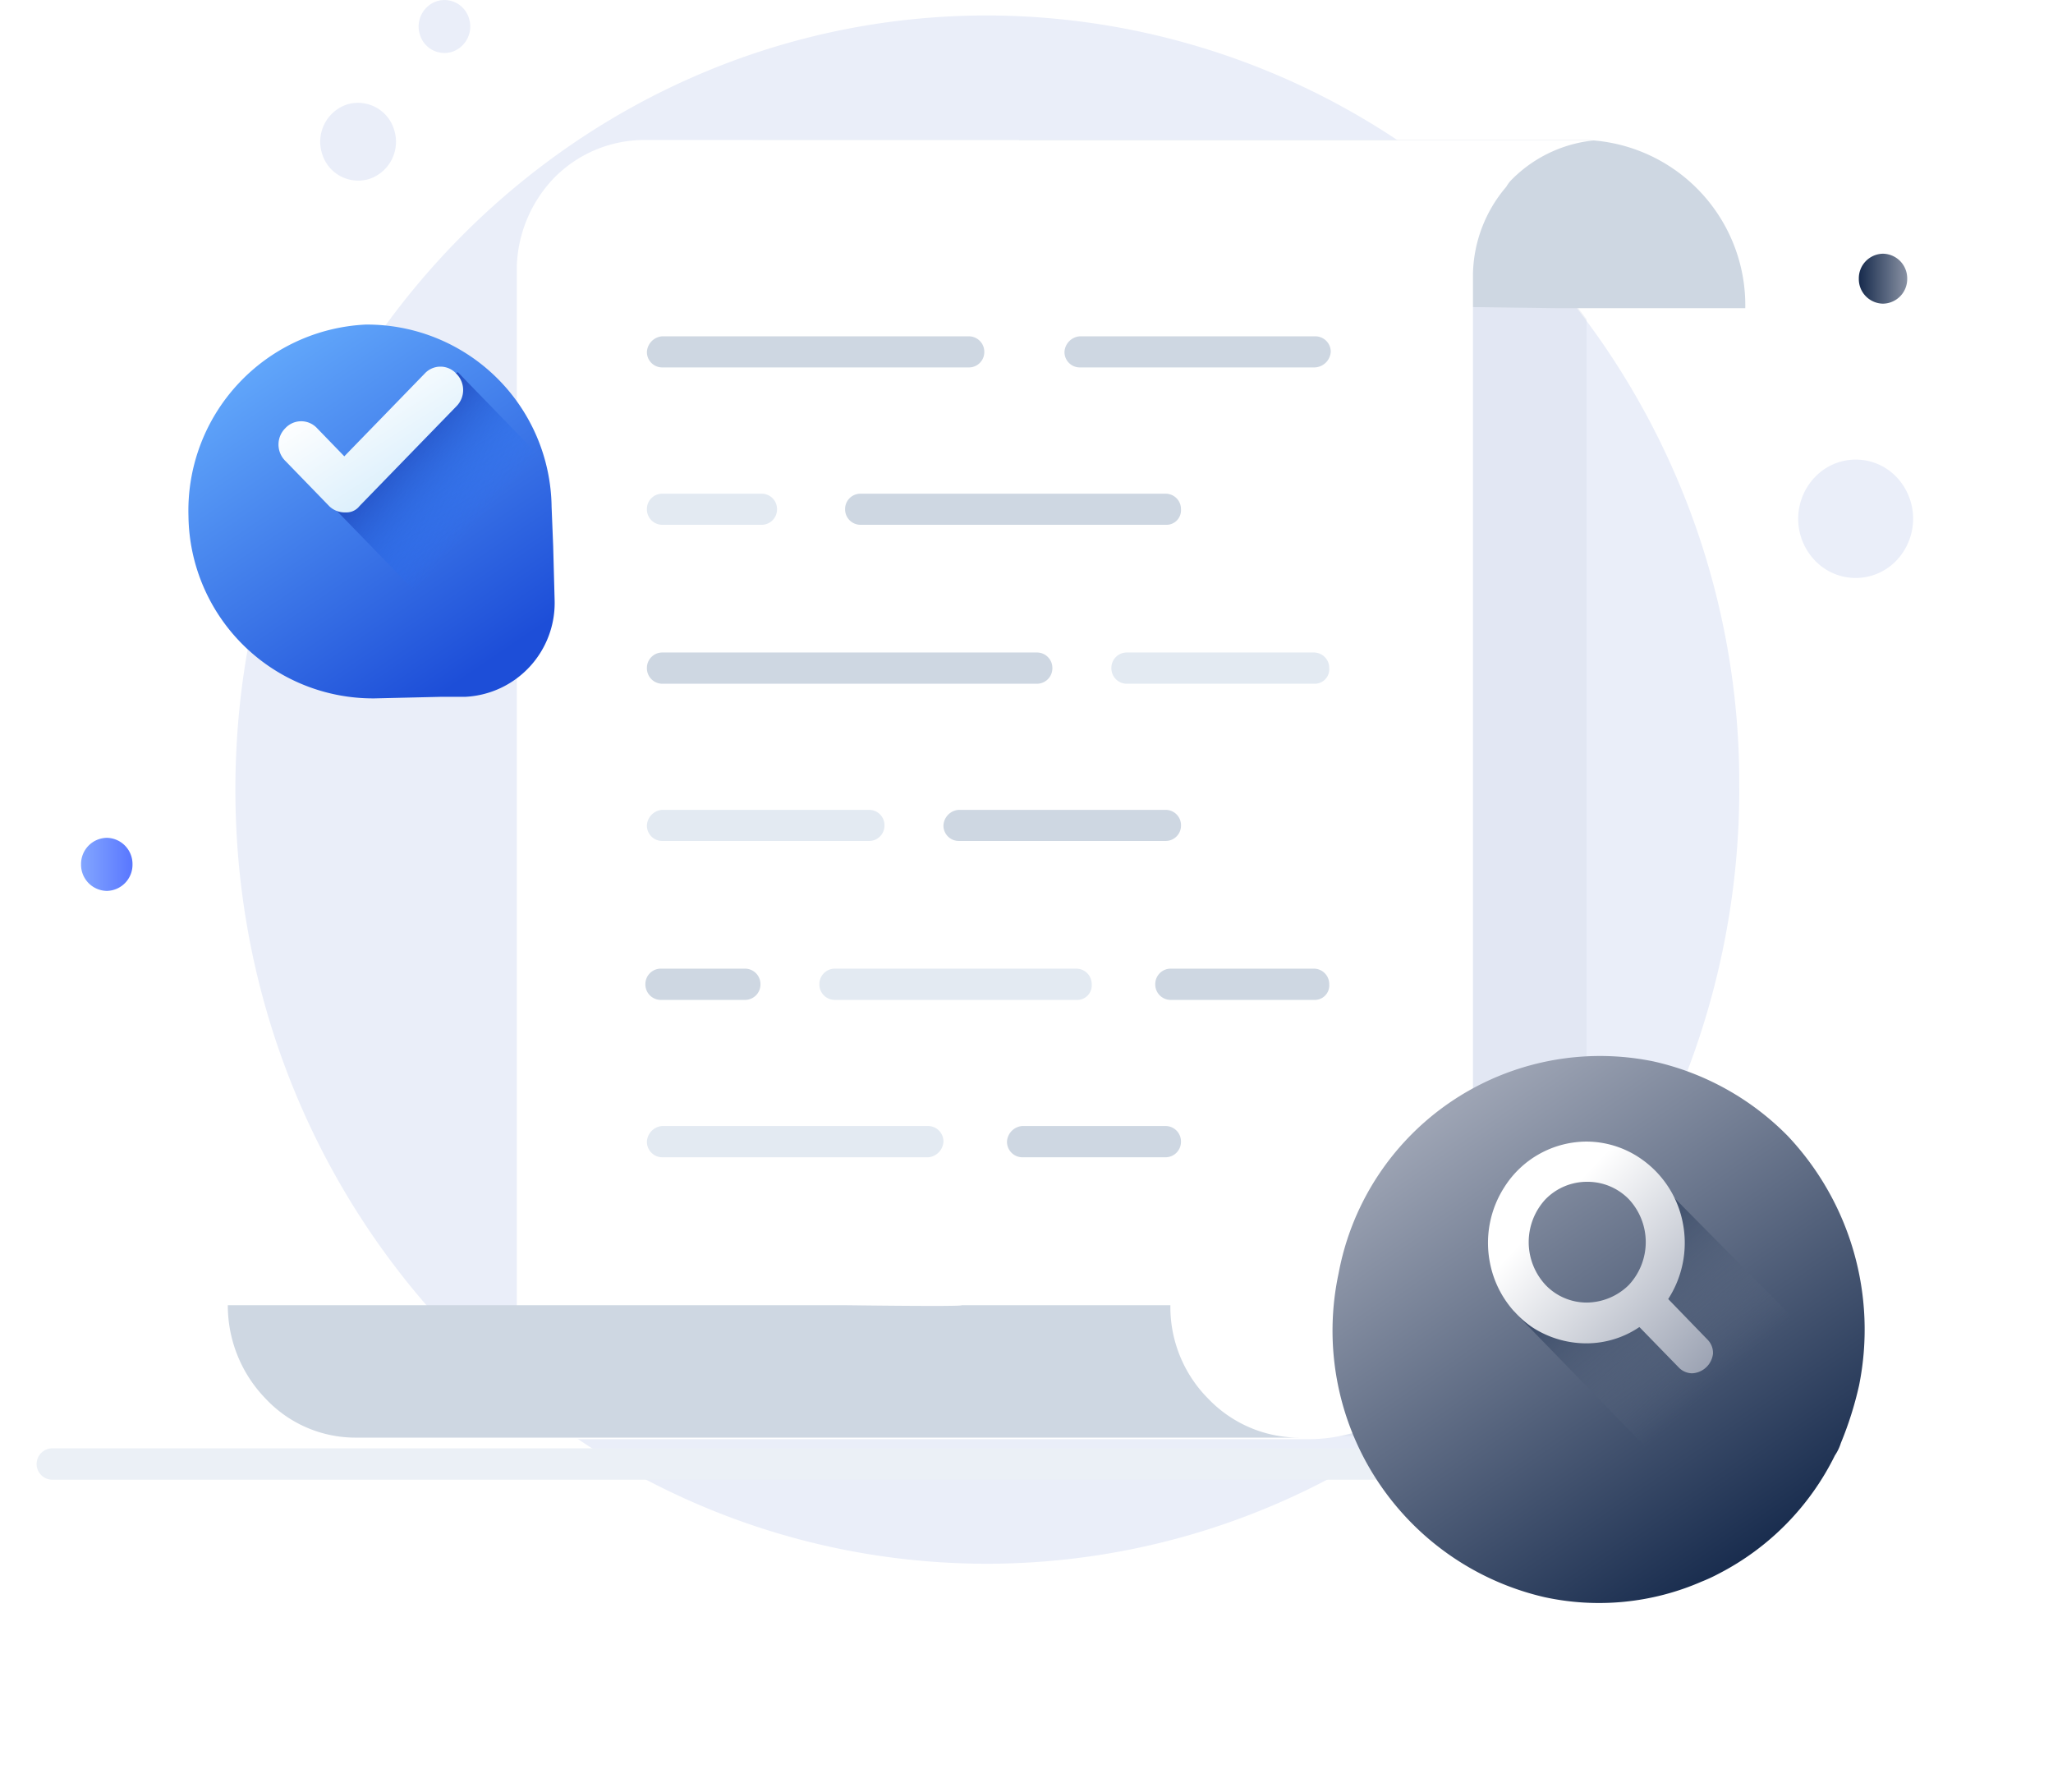 <svg xmlns="http://www.w3.org/2000/svg" xmlns:xlink="http://www.w3.org/1999/xlink" width="130.725" height="114.08" viewBox="0 0 130.725 114.08">
  <defs>
    <linearGradient id="linear-gradient" x1="0.001" y1="0.503" x2="0.973" y2="0.503" gradientUnits="objectBoundingBox">
      <stop offset="0" stop-color="#83a6ff"/>
      <stop offset="1" stop-color="#5a78ff"/>
    </linearGradient>
    <linearGradient id="linear-gradient-2" x1="0.01" y1="0.516" x2="0.981" y2="0.516" gradientUnits="objectBoundingBox">
      <stop offset="0" stop-color="#172b4d"/>
      <stop offset="1" stop-color="#8790a2"/>
    </linearGradient>
    <linearGradient id="linear-gradient-3" x1="0.232" y1="0.089" x2="0.788" y2="0.925" gradientUnits="objectBoundingBox">
      <stop offset="0" stop-color="#60a5fa"/>
      <stop offset="1" stop-color="#1d4ed8"/>
    </linearGradient>
    <filter id="Path" x="0" y="8.658" width="47.318" height="47.811" filterUnits="userSpaceOnUse">
      <feOffset dy="5" input="SourceAlpha"/>
      <feGaussianBlur stdDeviation="4" result="blur"/>
      <feFlood flood-color="#4159f7" flood-opacity="0.302"/>
      <feComposite operator="in" in2="blur"/>
      <feComposite in="SourceGraphic"/>
    </filter>
    <linearGradient id="linear-gradient-4" x1="0.285" y1="0.23" x2="0.685" y2="0.605" gradientUnits="objectBoundingBox">
      <stop offset="0" stop-color="#1e40af"/>
      <stop offset="1" stop-color="#2475ff" stop-opacity="0"/>
    </linearGradient>
    <linearGradient id="linear-gradient-5" x1="0.772" y1="0.682" x2="0.328" y2="0.136" gradientUnits="objectBoundingBox">
      <stop offset="0" stop-color="#ddf0fc"/>
      <stop offset="1" stop-color="#fff"/>
    </linearGradient>
    <linearGradient id="linear-gradient-6" x1="0.232" y1="0.091" x2="0.789" y2="0.925" gradientUnits="objectBoundingBox">
      <stop offset="0" stop-color="#9da4b4"/>
      <stop offset="1" stop-color="#172b4d"/>
    </linearGradient>
    <filter id="Path-2" x="72.865" y="55.205" width="57.859" height="58.875" filterUnits="userSpaceOnUse">
      <feOffset dy="5" input="SourceAlpha"/>
      <feGaussianBlur stdDeviation="4" result="blur-2"/>
      <feFlood flood-color="#6b778c" flood-opacity="0.22"/>
      <feComposite operator="in" in2="blur-2"/>
      <feComposite in="SourceGraphic"/>
    </filter>
    <linearGradient id="linear-gradient-7" x1="0.132" y1="0.087" x2="0.617" y2="0.624" gradientUnits="objectBoundingBox">
      <stop offset="0" stop-color="#172b4d"/>
      <stop offset="1" stop-color="#6b778c" stop-opacity="0"/>
    </linearGradient>
    <linearGradient id="linear-gradient-8" x1="0.963" y1="0.975" x2="0.273" y2="0.304" gradientUnits="objectBoundingBox">
      <stop offset="0" stop-color="#9da4b4"/>
      <stop offset="1" stop-color="#fff"/>
    </linearGradient>
  </defs>
  <g id="_45" data-name="45" transform="translate(3.331)">
    <path id="Path-3" data-name="Path" d="M95.763,49.19a50.537,50.537,0,0,1-9.73,29.85,49.887,49.887,0,0,1-12.05,11.51,46.622,46.622,0,0,1-26.1,8.03C21.387,98.58,0,76.46,0,49.29,0,22.02,21.483,0,47.88,0a47.253,47.253,0,0,1,26.1,7.93,49.362,49.362,0,0,1,21.78,41.26Z" transform="translate(11.657 0.984)" fill="#eaeef9"/>
    <path id="Path-4" data-name="Path" d="M60.7,11.41v59.6a49.886,49.886,0,0,1-12.05,11.51H0V8.04A8.532,8.532,0,0,1,2.312,2.48,8.056,8.056,0,0,1,8.189,0H48.647A47.918,47.918,0,0,1,60.7,11.41Z" transform="translate(36.993 8.914)" fill="#ced7e2" opacity="0.3"/>
    <path id="Path-5" data-name="Path" d="M27.36,10.62H0V0H36.13A10.532,10.532,0,0,1,46.24,10.71H34.39" transform="translate(61.56 8.914)" fill="#ced7e2"/>
    <path id="Path-6" data-name="Path" d="M68.884,0a8.583,8.583,0,0,0-5.49,2.48,2.172,2.172,0,0,0-.39.5,8.794,8.794,0,0,0-2.12,5.55V72a10.516,10.516,0,0,1-10.4,10.72H0V8.04A8.522,8.522,0,0,1,2.312,2.48,8.052,8.052,0,0,1,8.188,0h60.7Z" transform="translate(29.576 8.914)" fill="#fff"/>
    <path id="Path-7" data-name="Path" d="M15.9,1.98H.963A.976.976,0,0,1,0,.99,1.054,1.054,0,0,1,.963,0H15.992a.982.982,0,0,1,.963.99A1.064,1.064,0,0,1,15.9,1.98Z" transform="translate(64.45 21.414)" fill="#ced7e2"/>
    <path id="Path-8" data-name="Path" d="M20.519,1.98H.963A.976.976,0,0,1,0,.99,1.054,1.054,0,0,1,.963,0H20.519a.983.983,0,0,1,.964.99A.977.977,0,0,1,20.519,1.98Z" transform="translate(37.861 21.414)" fill="#ced7e2"/>
    <path id="Path-9" data-name="Path" d="M20.423,1.98H.963A.982.982,0,0,1,0,.99.975.975,0,0,1,.963,0h19.46a.977.977,0,0,1,.964.99A.926.926,0,0,1,20.423,1.98Z" transform="translate(50.481 31.434)" fill="#ced7e2"/>
    <path id="Path-10" data-name="Path" d="M7.321,1.98H.963A.982.982,0,0,1,0,.99.974.974,0,0,1,.963,0H7.321a.977.977,0,0,1,.964.99A.981.981,0,0,1,7.321,1.98Z" transform="translate(37.861 31.434)" fill="#e3eaf2"/>
    <path id="Path-11" data-name="Path" d="M12.909,1.99H.963A.985.985,0,0,1,0,.99.981.981,0,0,1,.963,0H12.909a.983.983,0,0,1,.964.99A.927.927,0,0,1,12.909,1.99Z" transform="translate(67.436 41.544)" fill="#e3eaf2"/>
    <path id="Path-12" data-name="Path" d="M24.855,1.99H.963A.985.985,0,0,1,0,.99.981.981,0,0,1,.963,0H24.855a.982.982,0,0,1,.963.99A.985.985,0,0,1,24.855,1.99Z" transform="translate(37.861 41.544)" fill="#ced7e2"/>
    <path id="Path-13" data-name="Path" d="M14.161,1.98H.963A.976.976,0,0,1,0,.99,1.046,1.046,0,0,1,.963,0h13.2a.977.977,0,0,1,.964.99A.977.977,0,0,1,14.161,1.98Z" transform="translate(56.743 51.564)" fill="#ced7e2"/>
    <path id="Path-14" data-name="Path" d="M14.161,1.98H.963A.976.976,0,0,1,0,.99,1.046,1.046,0,0,1,.963,0h13.2a.977.977,0,0,1,.964.99A.977.977,0,0,1,14.161,1.98Z" transform="translate(37.861 51.564)" fill="#e3eaf2"/>
    <path id="Path-15" data-name="Path" d="M10.115,1.99H.963A.982.982,0,0,1,0,1,.984.984,0,0,1,.963,0h9.152a.985.985,0,0,1,.964,1A.924.924,0,0,1,10.115,1.99Z" transform="translate(70.23 61.674)" fill="#ced7e2"/>
    <path id="Path-16" data-name="Path" d="M16.378,1.99H.964A.983.983,0,0,1,0,1,.984.984,0,0,1,.964,0H16.378a.985.985,0,0,1,.963,1A.923.923,0,0,1,16.378,1.99Z" transform="translate(48.843 61.674)" fill="#e3eaf2"/>
    <path id="Path-17" data-name="Path" d="M6.359,1.99H.964A.983.983,0,0,1,0,1,.984.984,0,0,1,.964,0h5.4a.985.985,0,0,1,.963,1A.982.982,0,0,1,6.359,1.99Z" transform="translate(37.764 61.674)" fill="#ced7e2"/>
    <path id="Path-18" data-name="Path" d="M10.115,1.99H.963A.985.985,0,0,1,0,.99,1.055,1.055,0,0,1,.963,0h9.152a.983.983,0,0,1,.964.99A.985.985,0,0,1,10.115,1.99Z" transform="translate(60.789 71.694)" fill="#ced7e2"/>
    <path id="Path-19" data-name="Path" d="M17.918,1.99H.963A.985.985,0,0,1,0,.99,1.054,1.054,0,0,1,.963,0H17.918a.983.983,0,0,1,.964.99A1.057,1.057,0,0,1,17.918,1.99Z" transform="translate(37.861 71.694)" fill="#e3eaf2"/>
    <path id="Path-20" data-name="Path" d="M46.724,0H60.018a8.28,8.28,0,0,0,2.409,5.95,8.023,8.023,0,0,0,5.78,2.48H8.189a7.838,7.838,0,0,1-5.78-2.48A8.514,8.514,0,0,1,0,0H39.4C39.5,0,46.82.1,46.724,0Z" transform="translate(11.175 83.104)" fill="#ced7e2"/>
    <path id="Path-21" data-name="Path" d="M3.154,4.841A2.5,2.5,0,0,0,4.7,1.711,2.4,2.4,0,0,0,1.665.121,2.5,2.5,0,0,0,.119,3.251,2.4,2.4,0,0,0,3.154,4.841Z" transform="translate(17.062 6.543)" fill="#eaeef9"/>
    <path id="Path-22" data-name="Path" d="M2.144,3.294A1.7,1.7,0,0,0,3.2,1.164,1.629,1.629,0,0,0,1.132.084,1.7,1.7,0,0,0,.08,2.214,1.63,1.63,0,0,0,2.144,3.294Z" transform="translate(23.329)" fill="#eaeef9"/>
    <path id="Path-23" data-name="Path" d="M1.638,3.38A1.667,1.667,0,0,0,3.276,1.69,1.667,1.667,0,0,0,1.638,0,1.667,1.667,0,0,0,0,1.69,1.667,1.667,0,0,0,1.638,3.38Z" transform="translate(1.83 53.344)" fill="url(#linear-gradient)"/>
    <path id="Path-24" data-name="Path" d="M6.131,6.551a3.86,3.86,0,0,0,.23-5.33,3.585,3.585,0,0,0-5.17-.23,3.838,3.838,0,0,0-.23,5.32A3.586,3.586,0,0,0,6.131,6.551Z" transform="translate(111.169 29.262)" fill="#eaeef9"/>
    <path id="Path-25" data-name="Path" d="M1.54,3.18A1.565,1.565,0,0,0,3.08,1.59,1.565,1.565,0,0,0,1.54,0,1.565,1.565,0,0,0,0,1.59,1.565,1.565,0,0,0,1.54,3.18Z" transform="translate(115.03 16.154)" fill="url(#linear-gradient-2)"/>
    <g transform="matrix(1, 0, 0, 1, -3.33, 0)" filter="url(#Path)">
      <path id="Path-26" data-name="Path" d="M23.315,17.556a5.984,5.984,0,0,1-5.684,6.15H16.09l-4.239.1A11.751,11.751,0,0,1,0,12.206,11.858,11.858,0,0,1,11.273.006a11.749,11.749,0,0,1,11.849,11.6l.1,2.48Z" transform="translate(12 15.66)" fill="url(#linear-gradient-3)"/>
    </g>
    <path id="Path-27" data-name="Path" d="M15.125,9.52a5.984,5.984,0,0,1-5.684,6.15H7.9L0,7.54,6.744,1.29,8.959,0l5.973,6.15Z" transform="translate(16.859 23.694)" fill="url(#linear-gradient-4)"/>
    <path id="Path-28" data-name="Path" d="M4.286,9.28a1.417,1.417,0,0,1-1.059-.4L.433,6a1.464,1.464,0,0,1,0-2.08,1.377,1.377,0,0,1,2.023,0L4.19,5.71,9.3.45a1.362,1.362,0,0,1,2.023,0,1.464,1.464,0,0,1,0,2.08L5.154,8.88A1.042,1.042,0,0,1,4.286,9.28Z" transform="translate(14.403 23.344)" fill="url(#linear-gradient-5)"/>
    <path id="Path-29" data-name="Path" d="M0,.5H98.36" transform="translate(0 92.714)" fill="none" stroke="#ebf0f6" stroke-linecap="round" stroke-linejoin="round" stroke-miterlimit="10" stroke-width="2"/>
    <g transform="matrix(1, 0, 0, 1, -3.33, 0)" filter="url(#Path-2)">
      <path id="Path-30" data-name="Path" d="M33.506,21.009a22.4,22.4,0,0,1-1.16,3.67,3,3,0,0,1-.38.79,16.815,16.815,0,0,1-7.42,7.54,10.3,10.3,0,0,1-1.06.49,16.348,16.348,0,0,1-10.02.99,17.413,17.413,0,0,1-13.1-20.62A16.933,16.933,0,0,1,20.406.379a17.26,17.26,0,0,1,8.57,4.76A17.964,17.964,0,0,1,33.506,21.009Z" transform="translate(84.87 62.2)" fill="url(#linear-gradient-6)"/>
    </g>
    <path id="Path-31" data-name="Path" d="M20.81,11.4a3.228,3.228,0,0,1-.38.8,16.815,16.815,0,0,1-7.42,7.54,11.37,11.37,0,0,1-1.06.49L0,7.93l2.89.1,3.08.1L8.19,6.55A26.388,26.388,0,0,0,9.83,3.27C9.73,3.07,7.81,0,7.81,0L9.92.4Z" transform="translate(93.06 75.564)" fill="url(#linear-gradient-7)"/>
    <path id="Shape" d="M13,14.754a1.194,1.194,0,0,1-.867-.377l-2.5-2.568a6,6,0,0,1-3.389,1.037,6.315,6.315,0,0,1-3.453-1.037,6.445,6.445,0,0,1-2.676-4.1,6.553,6.553,0,0,1,.934-4.83A6.216,6.216,0,0,1,6.256,0,6.121,6.121,0,0,1,9.725,1.088a6.448,6.448,0,0,1,2.674,4.1,6.587,6.587,0,0,1-.932,4.838l2.5,2.58a1.2,1.2,0,0,1,.352.9A1.406,1.406,0,0,1,13,14.754ZM6.311,2.561A3.69,3.69,0,0,0,3.658,3.668a4.011,4.011,0,0,0,0,5.463A3.622,3.622,0,0,0,6.273,10.25,3.853,3.853,0,0,0,8.959,9.131a4,4,0,0,0,0-5.463A3.671,3.671,0,0,0,6.311,2.561Z" transform="translate(91.425 72.684)" fill="url(#linear-gradient-8)"/>
  </g>
</svg>

